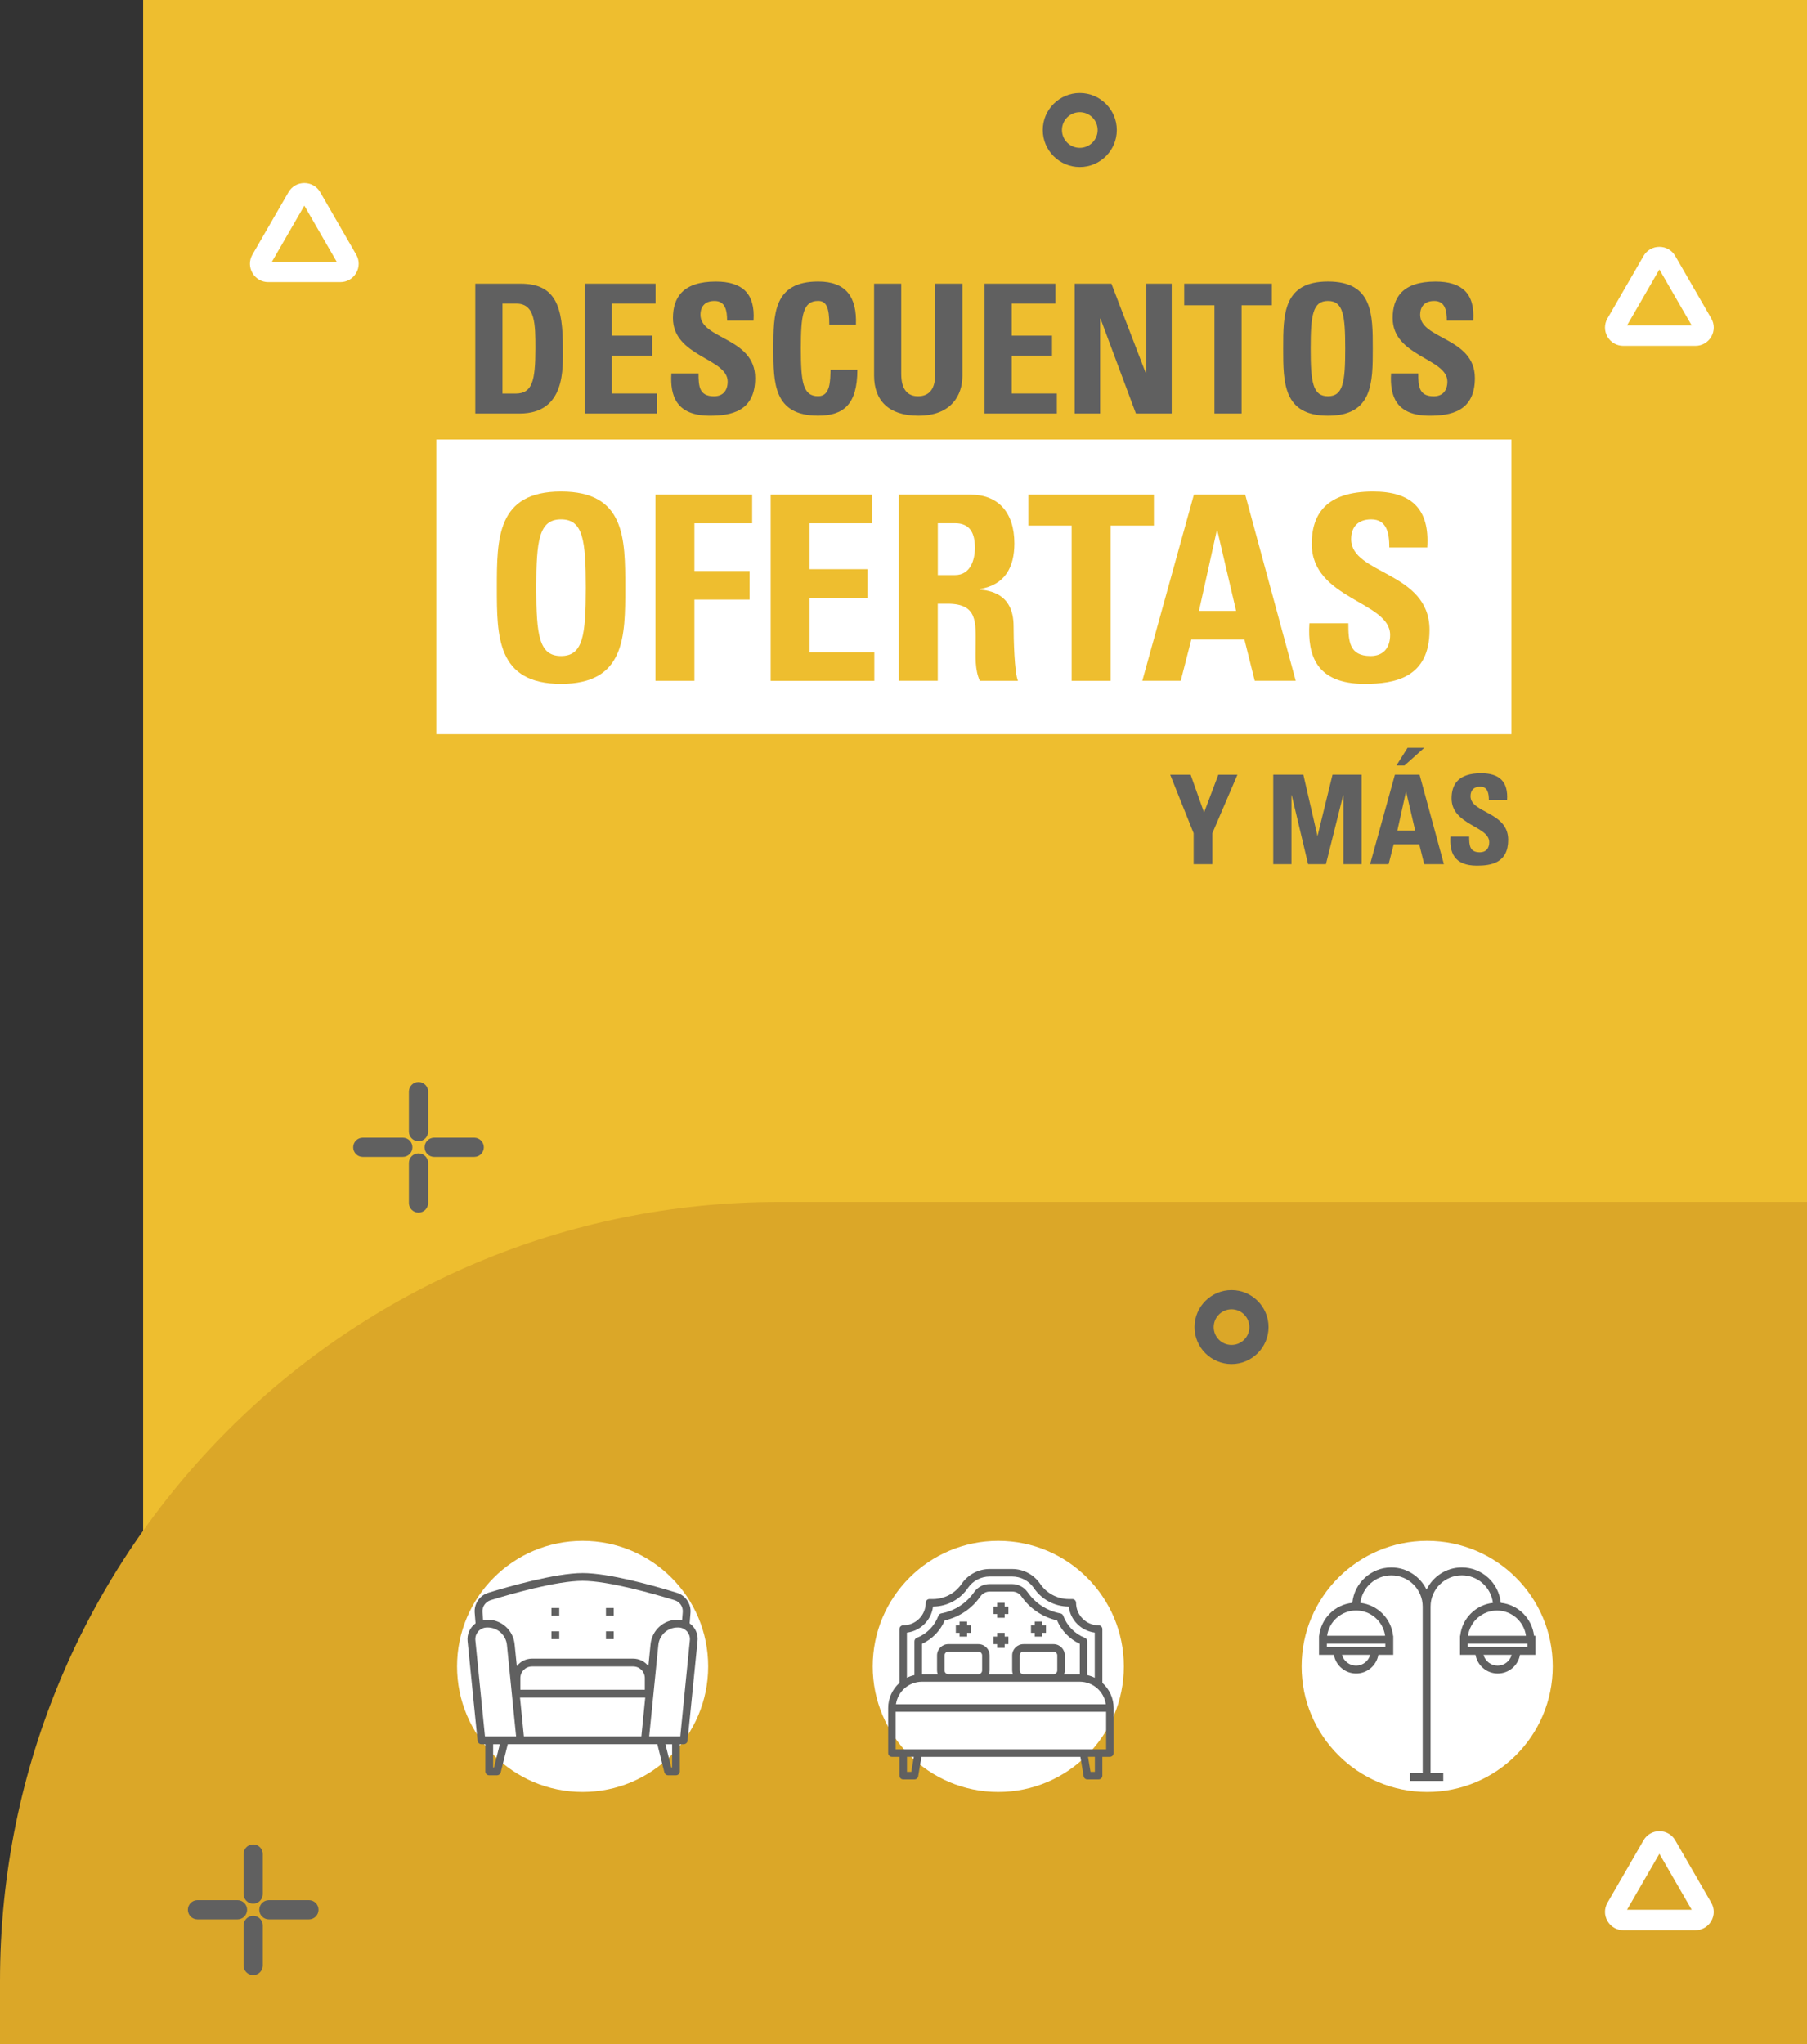 <?xml version="1.0" encoding="utf-8"?>
<!-- Generator: Adobe Illustrator 23.0.2, SVG Export Plug-In . SVG Version: 6.00 Build 0)  -->
<svg version="1.1" id="Capa_1" xmlns="http://www.w3.org/2000/svg" xmlns:xlink="http://www.w3.org/1999/xlink" x="0px" y="0px"
	 viewBox="0 0 485.27 548.98" style="enable-background:new 0 0 485.27 548.98;" xml:space="preserve">
<rect x="0" y="0" width="485.27" height="548.98" fill="#333333" stroke="none"/>
<style type="text/css">
	.st0{fill:#EEBE2F;}
	.st1{fill:#DBA728;}
	.st2{fill:#606060;}
	.st3{fill:#FFFFFF;}
</style>
<g>
	<rect x="38.44" class="st0" width="446.83" height="548.98"/>
	<path class="st1" d="M0,548.98h485.27V322.8H209.15C93.64,322.8,0,416.44,0,531.95L0,548.98z"/>
	<g>
		<g>
			<path class="st2" d="M127.64,76.18h12.17c9.57,0,11.35,6.38,11.35,17.25c0,5.36,0.82,17.63-11.64,17.63h-11.88V76.18z
				 M134.94,105.7h3.53c4.44,0,5.31-3.33,5.31-12.08c0-6.43,0-12.08-5.07-12.08h-3.77V105.7z"/>
			<path class="st2" d="M157.02,111.06V76.18h19.03v5.36h-11.74v8.6h10.82v5.36h-10.82v10.19h12.12v5.36H157.02z"/>
			<path class="st2" d="M190.64,111.64c-9.03,0-10.72-5.31-10.34-11.35h7.29c0,3.33,0.14,6.14,4.15,6.14c2.46,0,3.67-1.59,3.67-3.96
				c0-6.28-14.69-6.67-14.69-17.05c0-5.46,2.61-9.81,11.5-9.81c7.1,0,10.63,3.19,10.14,10.48h-7.1c0-2.61-0.43-5.27-3.38-5.27
				c-2.37,0-3.77,1.3-3.77,3.72c0,6.62,14.69,6.04,14.69,17C202.81,110.57,196.19,111.64,190.64,111.64z"/>
			<path class="st2" d="M207.69,93.62c0-9.23,0-18.02,12.03-18.02c7.44,0,10.43,4.11,10.14,11.59h-7.15c0-4.64-0.82-6.38-3-6.38
				c-4.11,0-4.64,3.87-4.64,12.8s0.53,12.8,4.64,12.8c3.38,0,3.24-4.35,3.33-7.1h7.2c0,9.32-3.72,12.32-10.53,12.32
				C207.69,111.64,207.69,102.75,207.69,93.62z"/>
			<path class="st2" d="M258.46,76.18v24.73c0,5.22-2.95,10.73-11.84,10.73c-8.02,0-11.88-4.15-11.88-10.73V76.18h7.29v24.25
				c0,4.3,1.83,5.99,4.49,5.99c3.19,0,4.64-2.13,4.64-5.99V76.18H258.46z"/>
			<path class="st2" d="M264.4,111.06V76.18h19.03v5.36H271.7v8.6h10.82v5.36H271.7v10.19h12.12v5.36H264.4z"/>
			<path class="st2" d="M288.61,111.06V76.18h9.86l9.28,24.16h0.1V76.18h6.81v34.88h-9.61l-9.52-25.51h-0.1v25.51H288.61z"/>
			<path class="st2" d="M341.55,76.18v5.8h-8.12v29.08h-7.29V81.98h-8.12v-5.8H341.55z"/>
			<path class="st2" d="M344.6,93.62c0-9.23,0-18.02,12.03-18.02c12.03,0,12.03,8.79,12.03,18.02c0,9.13,0,18.02-12.03,18.02
				C344.6,111.64,344.6,102.75,344.6,93.62z M361.26,93.62c0-8.94-0.53-12.8-4.64-12.8s-4.64,3.87-4.64,12.8s0.53,12.8,4.64,12.8
				S361.26,102.55,361.26,93.62z"/>
			<path class="st2" d="M383.92,111.64c-9.03,0-10.72-5.31-10.34-11.35h7.29c0,3.33,0.14,6.14,4.15,6.14c2.46,0,3.67-1.59,3.67-3.96
				c0-6.28-14.69-6.67-14.69-17.05c0-5.46,2.61-9.81,11.5-9.81c7.1,0,10.63,3.19,10.14,10.48h-7.1c0-2.61-0.43-5.27-3.38-5.27
				c-2.37,0-3.77,1.3-3.77,3.72c0,6.62,14.69,6.04,14.69,17C396.09,110.57,389.47,111.64,383.92,111.64z"/>
		</g>
		<g>
			<path class="st2" d="M320.55,223.77l-6.29-15.71h5.49l3.6,10.15l3.83-10.15h5.13l-6.73,15.71v8.32h-5.03V223.77z"/>
			<path class="st2" d="M341.93,232.09v-24.04h8.09l3.76,16.35h0.07l4-16.35h7.82v24.04h-4.89v-18.54h-0.07l-4.63,18.54h-4.79
				l-4.4-18.54h-0.07v18.54H341.93z"/>
			<path class="st2" d="M367.94,232.09l6.66-24.04h6.63l6.53,24.04h-5.29l-1.33-5.33h-6.86l-1.37,5.33H367.94z M382.49,200.83
				l-5.33,4.76h-2.16l3-4.76H382.49z M377.63,212.68h-0.07l-2.3,10.39h4.79L377.63,212.68z"/>
			<path class="st2" d="M396.64,232.49c-6.23,0-7.39-3.66-7.12-7.82h5.03c0,2.3,0.1,4.23,2.86,4.23c1.7,0,2.53-1.1,2.53-2.73
				c0-4.33-10.12-4.59-10.12-11.75c0-3.76,1.8-6.76,7.92-6.76c4.89,0,7.33,2.2,6.99,7.23h-4.89c0-1.8-0.3-3.63-2.33-3.63
				c-1.63,0-2.6,0.9-2.6,2.56c0,4.56,10.12,4.16,10.12,11.72C405.03,231.76,400.47,232.49,396.64,232.49z"/>
		</g>
		<rect x="117.17" y="118.04" class="st3" width="288.73" height="79.13"/>
		<g>
			<g>
				<path class="st0" d="M133.43,157.83c0-13.23,0-25.83,17.24-25.83c17.24,0,17.24,12.6,17.24,25.83c0,13.09,0,25.83-17.24,25.83
					C133.43,183.66,133.43,170.92,133.43,157.83z M157.32,157.83c0-12.81-0.76-18.35-6.65-18.35s-6.65,5.54-6.65,18.35
					c0,12.81,0.76,18.35,6.65,18.35S157.32,170.64,157.32,157.83z"/>
				<path class="st0" d="M176.02,182.83v-49.99h25.97v7.69h-15.51v12.81h14.82v7.69h-14.82v21.81H176.02z"/>
				<path class="st0" d="M206.97,182.83v-49.99h27.28v7.69h-16.83v12.33h15.51v7.69h-15.51v14.61h17.38v7.69H206.97z"/>
				<path class="st0" d="M251.85,182.83h-10.46v-49.99h19.32c7.13,0,11.7,4.57,11.7,13.09c0,6.37-2.49,11.15-9.28,12.26v0.14
					c2.29,0.28,9.07,0.83,9.07,9.83c0,3.19,0.21,12.6,1.18,14.68h-10.25c-1.38-3.05-1.11-6.44-1.11-9.69
					c0-5.96,0.55-11.01-7.48-11.01h-2.7V182.83z M251.85,154.44h4.64c4.15,0,5.33-4.15,5.33-7.34c0-4.78-2.01-6.58-5.33-6.58h-4.64
					V154.44z"/>
				<path class="st0" d="M309.88,132.84v8.31h-11.63v41.69h-10.46v-41.69h-11.63v-8.31H309.88z"/>
				<path class="st0" d="M306.77,182.83l13.85-49.99h13.78l13.57,49.99h-11.01l-2.77-11.08h-14.26l-2.84,11.08H306.77z
					 M326.91,142.46h-0.14l-4.78,21.6h9.97L326.91,142.46z"/>
				<path class="st0" d="M366.46,183.66c-12.95,0-15.37-7.62-14.82-16.27h10.46c0,4.78,0.21,8.79,5.96,8.79
					c3.53,0,5.26-2.29,5.26-5.68c0-9-21.05-9.56-21.05-24.44c0-7.82,3.74-14.06,16.48-14.06c10.18,0,15.23,4.57,14.54,15.03H373.1
					c0-3.74-0.62-7.55-4.85-7.55c-3.39,0-5.4,1.87-5.4,5.33c0,9.49,21.05,8.66,21.05,24.37
					C383.91,182.14,374.42,183.66,366.46,183.66z"/>
			</g>
		</g>
	</g>
	<g>
		<circle class="st3" cx="156.46" cy="447.53" r="33.72"/>
		<circle class="st3" cx="268.09" cy="447.53" r="33.72"/>
		<circle class="st3" cx="383.27" cy="447.53" r="33.72"/>
		<g>
			<g>
				<path class="st2" d="M186.02,436.71c-0.25-0.27-0.52-0.52-0.82-0.73l0.23-2.8c0.22-2.45-1.32-4.72-3.67-5.43
					c-6.43-1.98-18.26-5.29-25.3-5.29c-7.3,0-20.13,3.7-25.31,5.29c-2.35,0.72-3.88,2.98-3.67,5.43l0.23,2.8
					c-1.51,1.09-2.33,2.9-2.14,4.76l2.68,26.75c0.05,0.53,0.5,0.94,1.04,0.94h1.04v7.31c0,0.58,0.47,1.04,1.04,1.04h2.09
					c0.48,0,0.9-0.33,1.01-0.79l1.89-7.57h40.17l1.89,7.57c0.12,0.46,0.53,0.79,1.01,0.79h2.09c0.58,0,1.04-0.47,1.04-1.04v-7.31
					h1.04c0.54,0,0.99-0.4,1.04-0.94l2.68-26.75C187.5,439.27,187.01,437.8,186.02,436.71z M129.57,433
					c-0.13-1.47,0.79-2.83,2.2-3.26c5.08-1.57,17.67-5.2,24.69-5.2c7.02,0,19.6,3.64,24.69,5.2c1.41,0.43,2.34,1.79,2.2,3.26
					l-0.17,2.09c-0.34-0.07-0.69-0.1-1.03-0.1h-0.16c-3.76-0.01-6.91,2.84-7.28,6.58l-0.59,5.87c-0.98-1.26-2.48-1.99-4.08-2h-27.17
					c-1.59,0.01-3.1,0.74-4.08,2l-0.59-5.87c-0.37-3.74-3.52-6.59-7.28-6.58h-0.16c-0.35,0-0.69,0.04-1.03,0.1L129.57,433z
					 M173.18,453.8h-33.44v-3.13c0-1.73,1.4-3.13,3.13-3.13h27.17c1.73,0,3.13,1.4,3.13,3.13V453.8z M173.28,455.89l-1.04,10.45
					h-31.55l-1.04-10.45H173.28z M132.66,474.7h-0.23v-6.27h1.8L132.66,474.7z M130.24,466.34l-2.58-25.81
					c-0.17-1.72,1.08-3.26,2.81-3.43c0.1-0.01,0.21-0.02,0.31-0.02h0.16c2.69-0.01,4.94,2.03,5.2,4.7l2.46,24.56H130.24z
					 M180.5,474.7h-0.23l-1.57-6.27h1.8V474.7z M182.69,466.34h-8.35l2.46-24.56c0.26-2.67,2.51-4.71,5.19-4.7h0.16
					c1.73,0,3.13,1.4,3.13,3.13c0,0.1-0.01,0.21-0.02,0.31L182.69,466.34z"/>
				<rect x="148.1" y="431.85" class="st2" width="2.09" height="2.09"/>
				<rect x="148.1" y="438.12" class="st2" width="2.09" height="2.09"/>
				<rect x="162.73" y="431.85" class="st2" width="2.09" height="2.09"/>
				<rect x="162.73" y="438.12" class="st2" width="2.09" height="2.09"/>
			</g>
		</g>
		<g>
			<path class="st2" d="M296.04,451.95v-14.44c0-0.56-0.45-1.01-1.01-1.01c-3.34,0-6.05-2.71-6.05-6.05c0-0.56-0.45-1.01-1.01-1.01
				h-1.05c-3.09-0.05-5.95-1.62-7.65-4.19c-1.7-2.43-4.48-3.88-7.45-3.88h-6.05c-2.97,0-5.74,1.45-7.45,3.88
				c-1.7,2.57-4.56,4.14-7.65,4.19h-1.05c-0.56,0-1.01,0.45-1.01,1.01c0,3.34-2.71,6.05-6.05,6.05c-0.56,0-1.01,0.45-1.01,1.01
				v14.44c-1.92,1.72-3.03,4.17-3.03,6.75v12.11c0,0.56,0.45,1.01,1.01,1.01h2.02v5.05c0,0.56,0.45,1.01,1.01,1.01h3.03
				c0.49,0,0.91-0.36,0.99-0.84l0.87-5.21h42.69l0.87,5.21c0.08,0.49,0.5,0.84,0.99,0.84h3.03c0.56,0,1.01-0.45,1.01-1.01v-5.05
				h2.02c0.56,0,1.01-0.45,1.01-1.01V458.7C299.06,456.12,297.96,453.67,296.04,451.95z M243.57,438.46c3.66-0.47,6.53-3.35,7-7h0.1
				c3.74-0.05,7.23-1.94,9.3-5.05c1.32-1.89,3.49-3.02,5.79-3.02h6.05c2.31,0,4.47,1.13,5.79,3.02c2.08,3.12,5.56,5.01,9.3,5.05h0.1
				c0.47,3.66,3.35,6.53,7,7v12.12c-0.64-0.32-1.32-0.56-2.02-0.72v-9.06c0-0.41-0.25-0.79-0.64-0.94c-2.69-1.06-4.8-3.21-5.8-5.92
				c-0.12-0.34-0.42-0.58-0.77-0.64c-3.58-0.67-6.76-2.73-8.83-5.73c-0.95-1.35-2.49-2.15-4.14-2.16h-6.05
				c-1.65,0-3.19,0.81-4.14,2.16c-2.07,3-5.25,5.06-8.83,5.73c-0.35,0.06-0.65,0.31-0.77,0.64c-1,2.71-3.11,4.86-5.8,5.92
				c-0.39,0.15-0.64,0.52-0.64,0.94v9.06c-0.7,0.16-1.38,0.4-2.02,0.72V438.46z M273.84,448.61v-4.04c0-0.56,0.45-1.01,1.01-1.01
				h8.07c0.56,0,1.01,0.45,1.01,1.01v4.04c0,0.56-0.45,1.01-1.01,1.01h-8.07C274.29,449.62,273.84,449.17,273.84,448.61z
				 M282.92,441.55h-8.07c-1.67,0-3.03,1.36-3.03,3.03v4.04c0,0.34,0.07,0.69,0.19,1.01h-6.43c0.12-0.32,0.18-0.66,0.19-1.01v-4.04
				c0-1.67-1.36-3.03-3.03-3.03h-8.07c-1.67,0-3.03,1.36-3.03,3.03v4.04c0,0.34,0.07,0.69,0.19,1.01h-4.22v-8.16
				c2.74-1.27,4.92-3.51,6.1-6.29c3.89-0.87,7.31-3.18,9.58-6.45c0.57-0.81,1.49-1.29,2.48-1.3h6.05c0.99,0,1.92,0.48,2.48,1.3
				c2.27,3.28,5.69,5.58,9.58,6.45c1.18,2.78,3.36,5.02,6.1,6.29v8.16h-4.22c0.12-0.32,0.18-0.66,0.19-1.01v-4.04
				C285.95,442.9,284.59,441.55,282.92,441.55z M253.66,448.61v-4.04c0-0.56,0.45-1.01,1.01-1.01h8.07c0.56,0,1.01,0.45,1.01,1.01
				v4.04c0,0.56-0.45,1.01-1.01,1.01h-8.07C254.11,449.62,253.66,449.17,253.66,448.61z M247.6,451.64h42.38
				c3.51,0,6.49,2.58,6.99,6.05h-56.36C241.12,454.22,244.09,451.64,247.6,451.64z M244.73,475.85h-1.16v-4.04h1.84L244.73,475.85z
				 M294.02,475.85h-1.16l-0.67-4.04h1.84V475.85z M297.05,469.8h-56.51v-10.09h56.51V469.8z"/>
			<polygon class="st2" points="269.8,430.45 267.78,430.45 267.78,431.46 266.78,431.46 266.78,433.47 267.78,433.47 
				267.78,434.48 269.8,434.48 269.8,433.47 270.81,433.47 270.81,431.46 269.8,431.46 			"/>
			<polygon class="st2" points="269.8,438.52 267.78,438.52 267.78,439.53 266.78,439.53 266.78,441.55 267.78,441.55 
				267.78,442.55 269.8,442.55 269.8,441.55 270.81,441.55 270.81,439.53 269.8,439.53 			"/>
			<polygon class="st2" points="279.89,435.49 277.88,435.49 277.88,436.5 276.87,436.5 276.87,438.52 277.88,438.52 277.88,439.53 
				279.89,439.53 279.89,438.52 280.9,438.52 280.9,436.5 279.89,436.5 			"/>
			<polygon class="st2" points="259.71,435.49 257.69,435.49 257.69,436.5 256.69,436.5 256.69,438.52 257.69,438.52 257.69,439.53 
				259.71,439.53 259.71,438.52 260.72,438.52 260.72,436.5 259.71,436.5 			"/>
		</g>
		<path class="st2" d="M403.03,430.46c-0.51-5.33-5.01-9.51-10.47-9.51c-4.16,0-7.75,2.43-9.46,5.95c-1.71-3.51-5.3-5.95-9.46-5.95
			c-5.45,0-9.95,4.18-10.47,9.51c-4.68,0.48-8.41,4.19-8.91,8.86h-0.04v1.06v1.06v2.99h4c0.51,2.84,2.99,5.01,5.97,5.01
			s5.46-2.16,5.97-5.01h4v-2.99v-1.06v-1.06h-0.05c-0.49-4.64-4.17-8.32-8.78-8.85c0.5-4.16,4.04-7.39,8.33-7.39
			c4.64,0,8.4,3.77,8.4,8.4v44.68h-3.41v2.12h8.94v-2.12h-3.41v-44.69c0-4.64,3.77-8.4,8.4-8.4c4.3,0,7.84,3.25,8.34,7.4
			c-4.63,0.52-8.3,4.21-8.78,8.85h-0.05v1.06v1.06v2.99h4.16c0.51,2.84,2.99,5.01,5.97,5.01c2.98,0,5.47-2.16,5.97-5.01h4.16v-5.11
			h-0.38C411.44,434.65,407.7,430.93,403.03,430.46z M364.18,447.32c-1.8,0-3.32-1.23-3.79-2.89h7.57
			C367.5,446.09,365.99,447.32,364.18,447.32z M372.04,442.31h-15.71v-0.87h15.7v0.87H372.04z M371.97,439.31H356.4
			c0.52-3.83,3.81-6.79,7.78-6.79C368.16,432.52,371.45,435.48,371.97,439.31z M402.18,447.32c-1.8,0-3.32-1.23-3.79-2.89h7.57
			C405.5,446.09,403.99,447.32,402.18,447.32z M410.2,442.31h-16.03v-0.87h16.03V442.31z M394.24,439.32
			c0.52-3.83,3.81-6.79,7.78-6.79c3.97,0,7.26,2.96,7.78,6.79H394.24z"/>
	</g>
	<g>
		<g>
			<path class="st2" d="M112.39,306.49c-1.42,0-2.58-1.15-2.58-2.58v-10.75c0-1.42,1.15-2.58,2.58-2.58c1.42,0,2.58,1.15,2.58,2.58
				v10.75C114.96,305.33,113.81,306.49,112.39,306.49z"/>
			<path class="st2" d="M112.39,325.66c-1.42,0-2.58-1.15-2.58-2.58v-10.75c0-1.42,1.15-2.58,2.58-2.58c1.42,0,2.58,1.15,2.58,2.58
				v10.75C114.96,324.51,113.81,325.66,112.39,325.66z"/>
			<path class="st2" d="M127.35,310.7H116.6c-1.42,0-2.58-1.15-2.58-2.58c0-1.42,1.15-2.58,2.58-2.58h10.75
				c1.42,0,2.58,1.15,2.58,2.58C129.93,309.55,128.77,310.7,127.35,310.7z"/>
			<path class="st2" d="M108.17,310.7H97.43c-1.42,0-2.58-1.15-2.58-2.58c0-1.42,1.15-2.58,2.58-2.58h10.75
				c1.42,0,2.58,1.15,2.58,2.58C110.75,309.55,109.6,310.7,108.17,310.7z"/>
		</g>
	</g>
	<g>
		<g>
			<path class="st2" d="M67.99,511.25c-1.42,0-2.58-1.15-2.58-2.58v-10.75c0-1.42,1.15-2.58,2.58-2.58c1.42,0,2.58,1.15,2.58,2.58
				v10.75C70.57,510.1,69.41,511.25,67.99,511.25z"/>
			<path class="st2" d="M67.99,530.43c-1.42,0-2.58-1.15-2.58-2.58v-10.75c0-1.42,1.15-2.58,2.58-2.58c1.42,0,2.58,1.15,2.58,2.58
				v10.75C70.57,529.28,69.41,530.43,67.99,530.43z"/>
			<path class="st2" d="M82.95,515.47H72.21c-1.42,0-2.58-1.15-2.58-2.58c0-1.42,1.15-2.58,2.58-2.58h10.75
				c1.42,0,2.58,1.15,2.58,2.58C85.53,514.32,84.38,515.47,82.95,515.47z"/>
			<path class="st2" d="M63.78,515.47H53.03c-1.42,0-2.58-1.15-2.58-2.58c0-1.42,1.15-2.58,2.58-2.58h10.75
				c1.42,0,2.58,1.15,2.58,2.58C66.35,514.32,65.2,515.47,63.78,515.47z"/>
		</g>
	</g>
	<path class="st3" d="M455.3,92.89h-19.35c-1.78,0-3.37-0.92-4.26-2.46c-0.89-1.54-0.89-3.38,0-4.92l9.68-16.76
		c0.89-1.54,2.48-2.46,4.26-2.46c1.78,0,3.37,0.92,4.26,2.46l9.67,16.76c0.89,1.54,0.89,3.38,0,4.92
		C458.67,91.97,457.08,92.89,455.3,92.89z M436.94,87.4h17.37l-8.68-15.04L436.94,87.4z M443.74,70.13h0.01H443.74z"/>
	<path class="st3" d="M455.3,518.38h-19.35c-1.78,0-3.37-0.92-4.26-2.46c-0.89-1.54-0.89-3.38,0-4.92l9.68-16.76
		c0.89-1.54,2.48-2.46,4.26-2.46c1.78,0,3.37,0.92,4.26,2.46l9.67,16.76c0.89,1.54,0.89,3.38,0,4.92
		C458.67,517.46,457.08,518.38,455.3,518.38z M436.94,512.89h17.37l-8.68-15.04L436.94,512.89z M443.74,495.62h0.01H443.74z"/>
	<path class="st3" d="M91.4,75.76H72.05c-1.78,0-3.37-0.92-4.26-2.46c-0.89-1.54-0.89-3.38,0-4.92l9.68-16.76
		c0.89-1.54,2.48-2.46,4.26-2.46c1.78,0,3.37,0.92,4.26,2.46l9.67,16.76c0.89,1.54,0.89,3.38,0,4.92
		C94.77,74.84,93.18,75.76,91.4,75.76z M73.04,70.27h17.37l-8.68-15.04L73.04,70.27z M79.85,53h0.01H79.85z"/>
	<path class="st2" d="M289.98,44.86c-5.48,0-9.94-4.46-9.94-9.94c0-5.48,4.46-9.94,9.94-9.94c5.48,0,9.94,4.46,9.94,9.94
		C299.92,40.4,295.46,44.86,289.98,44.86z M289.98,30.13c-2.64,0-4.79,2.15-4.79,4.79s2.15,4.79,4.79,4.79s4.79-2.15,4.79-4.79
		S292.62,30.13,289.98,30.13z"/>
	<path class="st2" d="M330.73,366.34c-5.48,0-9.94-4.46-9.94-9.94c0-5.48,4.46-9.94,9.94-9.94c5.48,0,9.94,4.46,9.94,9.94
		C340.67,361.88,336.21,366.34,330.73,366.34z M330.73,351.62c-2.64,0-4.79,2.15-4.79,4.79s2.15,4.79,4.79,4.79s4.79-2.15,4.79-4.79
		S333.37,351.62,330.73,351.62z"/>
</g>
</svg>
